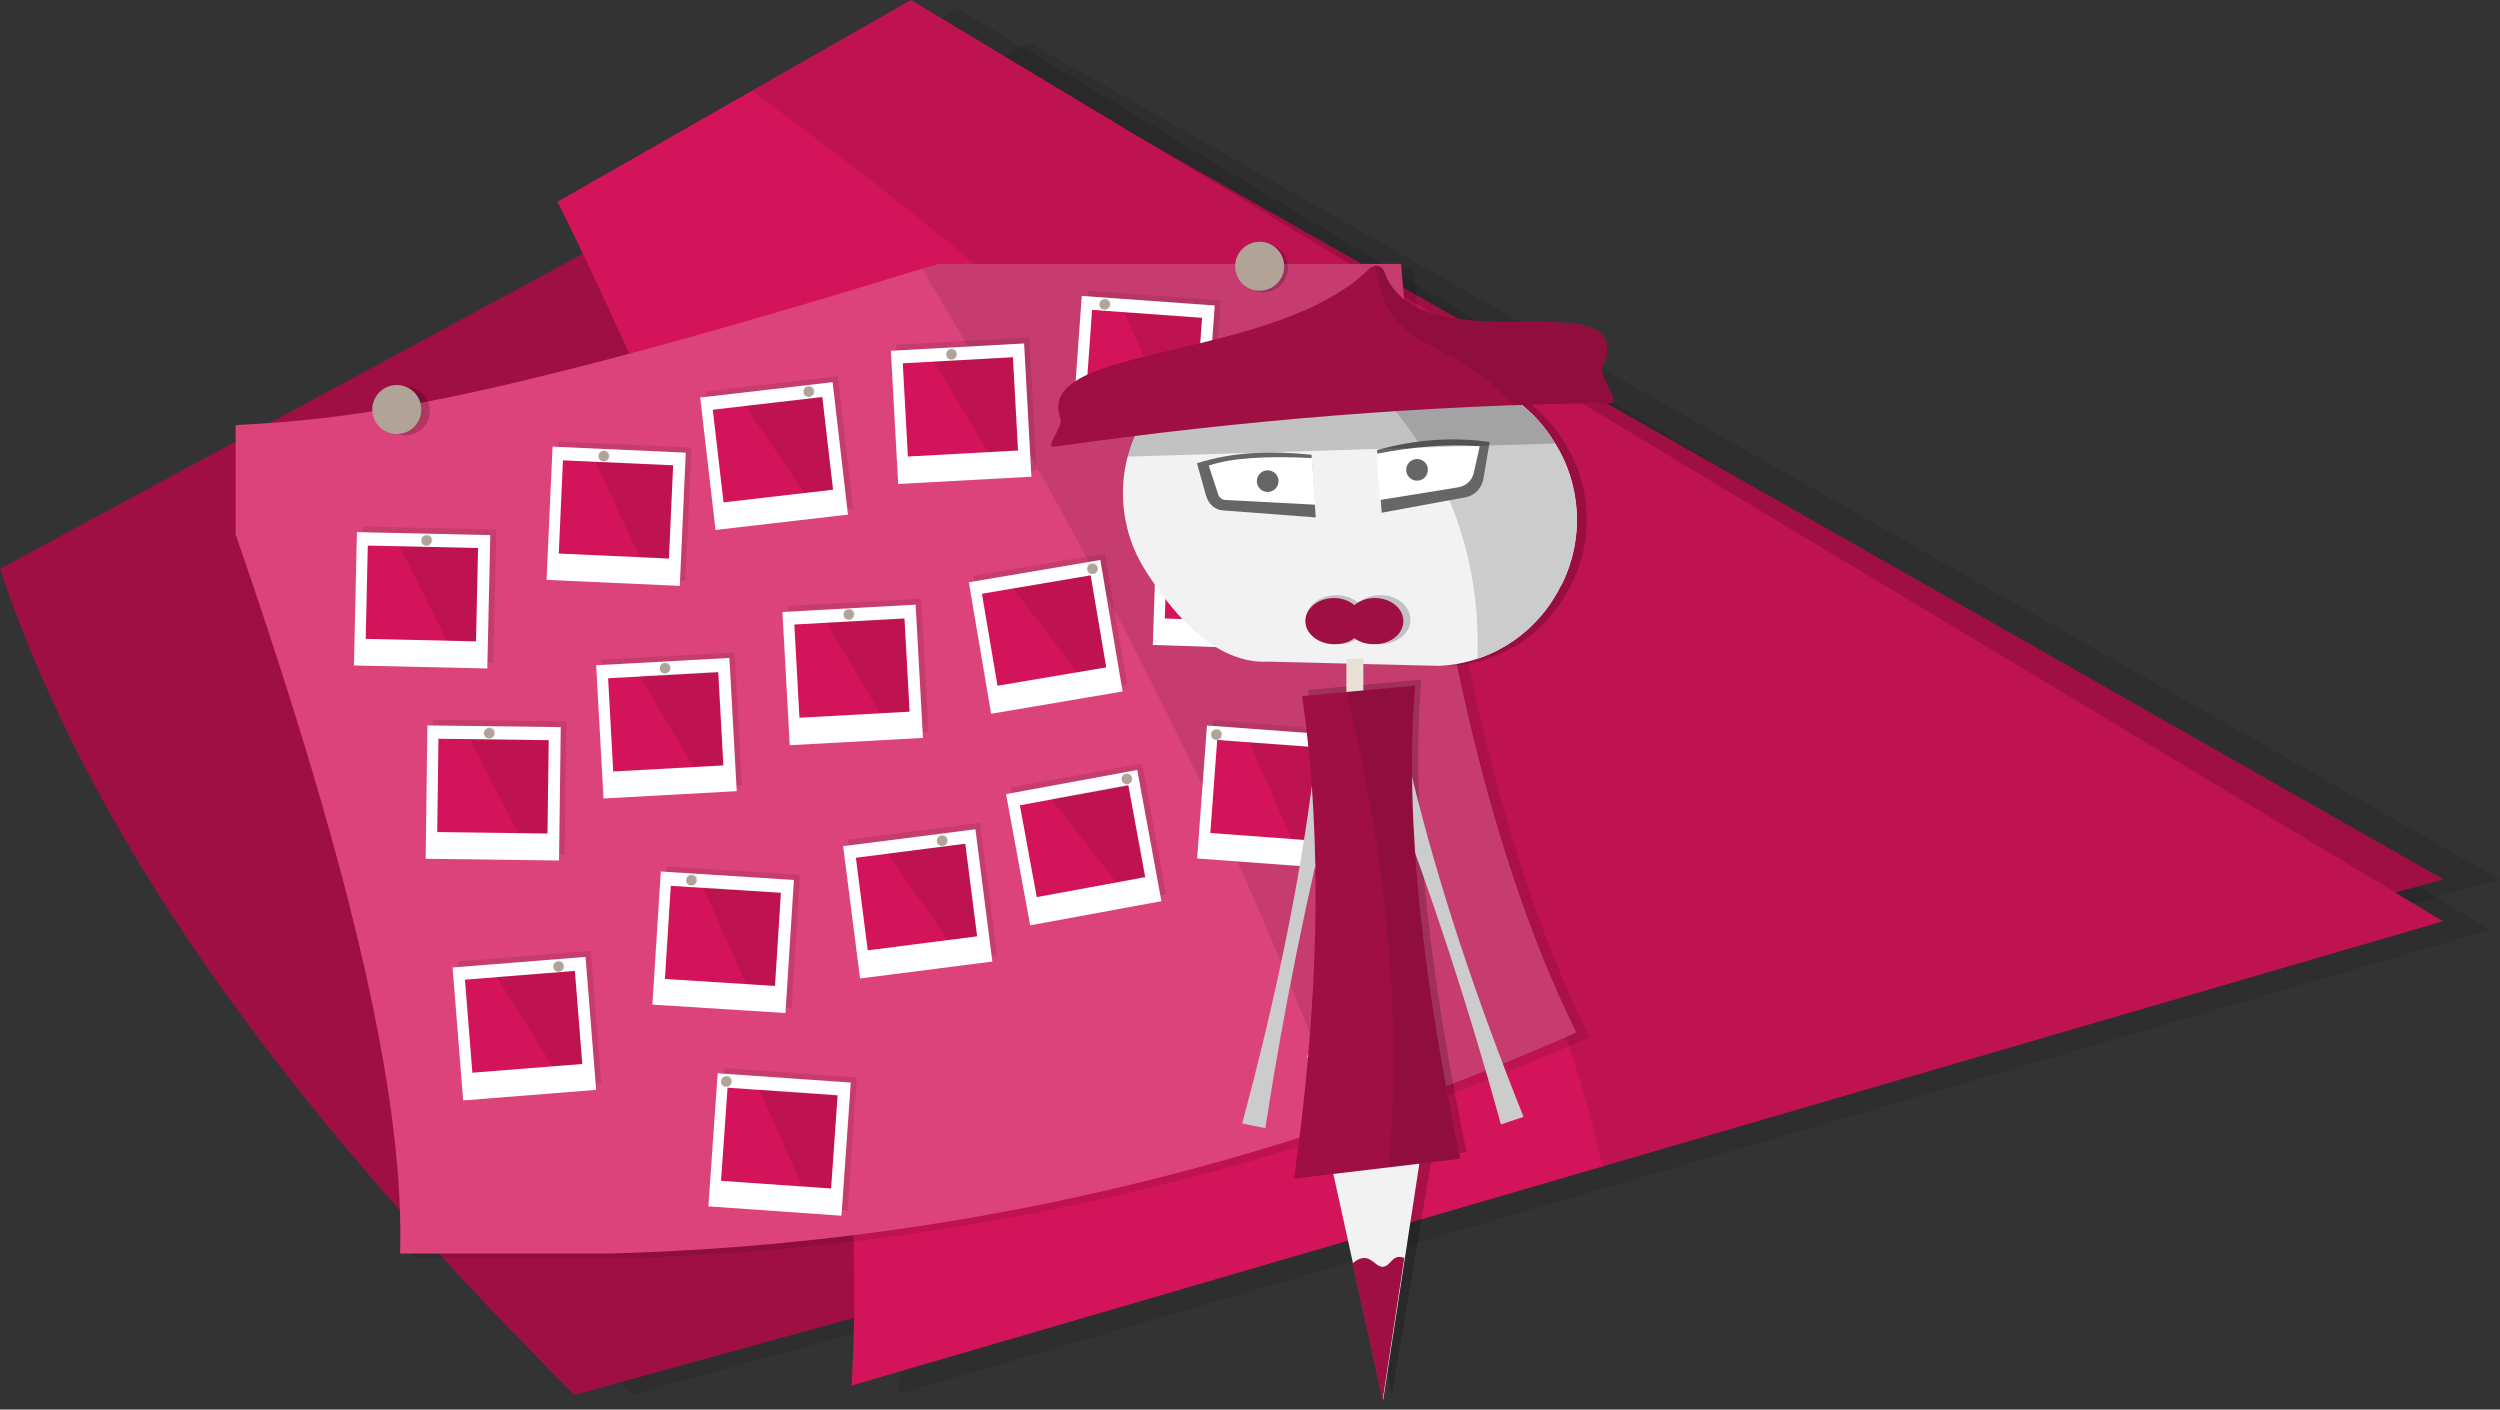 <?xml version="1.0" encoding="utf-8"?>
<!-- Generator: Adobe Illustrator 18.0.0, SVG Export Plug-In . SVG Version: 6.00 Build 0)  -->
<!DOCTYPE svg PUBLIC "-//W3C//DTD SVG 1.1//EN" "http://www.w3.org/Graphics/SVG/1.1/DTD/svg11.dtd">
<svg version="1.1" xmlns="http://www.w3.org/2000/svg" xmlns:xlink="http://www.w3.org/1999/xlink" x="0px" y="0px"
	 viewBox="0 0 530.5 299.1" enable-background="new 0 0 530.5 299.1" xml:space="preserve">
<rect x="0" y="0" width="530.5" height="299.1" fill="#333333" stroke="none"/>
<g id="background">
	<g opacity="0.1">
		<path d="M203.3,1.8l-75,42.8c43.3,87,67.1,171.2,62.4,251.2l337.7-98.5L203.3,1.8z"/>
	</g>
	<polygon opacity="0.1" points="218.5,9.1 12,120.7 133.9,296 530.5,186.6 	"/>
	<path fill="#9F0F44" d="M206.5,9.1L0,120.7C21,183.3,66.5,240.7,121.9,296l396.6-109.4L206.5,9.1z"/>
	<g>
		<path fill="#D4145A" d="M193.3,0l-75,42.8c43.3,87,67.1,171.2,62.4,251.2l337.7-98.5L193.3,0z"/>
	</g>
	<g opacity="0.1">
		<path d="M193.3,0l-33.7,19.3c87.4,63.9,159.6,134.7,180.5,228.3l178.4-52L193.3,0z"/>
	</g>
</g>
<g id="board">
	<g opacity="0.1">
		<path d="M300,57h-98.3C104.3,87,78,89.9,52,91.2v23.2C79,189.5,88.6,236,87.7,267h44.5c73.2-2,141.2-18.5,205.1-46.9
			C316.8,178.7,305.5,122,300,57z"/>
	</g>
	<g>
		<path fill="#DD437B" d="M297.3,56H199C101.6,86,75,88.9,50,90.2v23.2C76,188.5,85.8,235,84.9,266h44.5
			c73.2-2,141.2-18.5,205.1-46.9C314.1,177.7,302.8,121,297.3,56z"/>
	</g>
	
		<rect x="167.9" y="127.7" transform="matrix(0.999 -5.482052e-002 5.482052e-002 0.999 -7.503 10.191)" opacity="0.1" width="28.3" height="28.3"/>
	
		<rect x="166.7" y="129" transform="matrix(0.999 -5.482052e-002 5.482052e-002 0.999 -7.575 10.129)" fill="#FFFFFF" width="28.3" height="28.3"/>
	
		<rect x="169" y="131.8" transform="matrix(0.999 -5.482052e-002 5.482052e-002 0.999 -7.498 10.119)" fill="#D4145A" width="23.4" height="19.8"/>
	<g opacity="0.1">
		<polygon points="191.8,131.2 175.3,132.1 186.7,151.3 192.9,151 		"/>
	</g>
	<g opacity="0.1">
		<path d="M297.4,56h-98.3c-1.2,0-2.3,0.8-3.4,1.1c37.4,62.5,68.8,123.4,89.4,181.4c16.8-5.6,33.3-12.1,49.5-19.4
			C314.2,177.8,302.9,121,297.4,56z"/>
	</g>
	
		<rect x="229.9" y="62.7" transform="matrix(0.997 7.162865e-002 -7.162865e-002 0.997 6.13 -17.284)" opacity="0.1" width="28.3" height="28.3"/>
	
		<rect x="228.6" y="63.8" transform="matrix(0.997 7.162865e-002 -7.162865e-002 0.997 6.206 -17.187)" fill="#FFFFFF" width="28.3" height="28.3"/>
	
		<rect x="231.1" y="66.6" transform="matrix(0.997 7.162865e-002 -7.162865e-002 0.997 6.106 -17.192)" fill="#D4145A" width="23.4" height="19.8"/>
	<g opacity="0.1">
		<polygon points="255.1,67.5 238.6,66.3 247.5,86.8 253.7,87.2 		"/>
	</g>
	
		<rect x="216.7" y="164.2" transform="matrix(0.984 -0.181 0.181 0.984 -28.472 44.757)" opacity="0.1" width="28.3" height="28.3"/>
	
		<rect x="215.7" y="165.6" transform="matrix(0.984 -0.181 0.181 0.984 -28.743 44.6)" fill="#FFFFFF" width="28.3" height="28.3"/>
	
		<rect x="217.9" y="168.5" transform="matrix(0.984 -0.181 0.181 0.984 -28.5 44.517)" fill="#D4145A" width="23.4" height="19.8"/>
	
		<rect x="181.6" y="176.2" transform="matrix(0.992 -0.127 0.127 0.992 -22.622 26.443)" opacity="0.1" width="28.3" height="28.3"/>
	
		<rect x="180.6" y="177.6" transform="matrix(0.992 -0.127 0.127 0.992 -22.802 26.318)" fill="#FFFFFF" width="28.3" height="28.3"/>
	
		<rect x="182.8" y="180.4" transform="matrix(0.992 -0.127 0.127 0.992 -22.628 26.274)" fill="#D4145A" width="23.4" height="19.8"/>
	<g opacity="0.1">
		<polygon points="204.8,179 188.3,181.1 201.2,199.5 207.3,198.7 		"/>
	</g>
	
		<rect x="98.2" y="202.8" transform="matrix(0.997 -7.937031e-002 7.937031e-002 0.997 -16.865 9.603)" opacity="0.1" width="28.3" height="28.3"/>
	
		<rect x="97.1" y="204.1" transform="matrix(0.997 -7.937031e-002 7.937031e-002 0.997 -16.971 9.518)" fill="#FFFFFF" width="28.3" height="28.3"/>
	
		<rect x="99.4" y="206.9" transform="matrix(0.997 -7.937031e-002 7.937031e-002 0.997 -16.861 9.498)" fill="#D4145A" width="23.4" height="19.8"/>
	<g opacity="0.1">
		<polygon points="121.9,206 105.4,207.3 117.3,226.3 123.5,225.8 		"/>
	</g>
	
		<rect x="76.7" y="112" transform="matrix(1 2.236462e-002 -2.236462e-002 1 2.845 -2)" opacity="0.1" width="28.3" height="28.3"/>
	
		<rect x="75.4" y="113.2" transform="matrix(1 2.236462e-002 -2.236462e-002 1 2.871 -1.971)" fill="#FFFFFF" width="28.3" height="28.3"/>
	
		<rect x="77.8" y="116" transform="matrix(1 2.236462e-002 -2.236462e-002 1 2.839 -1.97)" fill="#D4145A" width="23.4" height="19.8"/>
	<g opacity="0.1">
		<polygon points="101.4,116.3 84.8,115.9 94.8,136 101,136.1 		"/>
	</g>
	
		<rect x="117.8" y="94.3" transform="matrix(0.999 4.495548e-002 -4.495548e-002 0.999 5.007 -5.825)" opacity="0.1" width="28.3" height="28.3"/>
	
		<rect x="116.6" y="95.4" transform="matrix(0.999 4.495548e-002 -4.495548e-002 0.999 5.057 -5.766)" fill="#FFFFFF" width="28.3" height="28.3"/>
	
		<rect x="119" y="98.2" transform="matrix(0.999 4.495548e-002 -4.495548e-002 0.999 4.994 -5.767)" fill="#D4145A" width="23.4" height="19.8"/>
	<g opacity="0.1">
		<polygon points="142.8,98.8 126.3,98 135.8,118.3 141.9,118.6 		"/>
	</g>
	
		<rect x="151.3" y="81.3" transform="matrix(0.993 -0.115 0.115 0.993 -9.908 19.721)" opacity="0.1" width="28.3" height="28.3"/>
	
		<rect x="150.2" y="82.6" transform="matrix(0.993 -0.115 0.115 0.993 -10.069 19.605)" fill="#FFFFFF" width="28.3" height="28.3"/>
	
		<rect x="152.4" y="85.5" transform="matrix(0.993 -0.115 0.115 0.993 -9.911 19.567)" fill="#D4145A" width="23.4" height="19.8"/>
	<g opacity="0.1">
		<polygon points="174.5,84.2 158.1,86.1 170.7,104.6 176.8,103.9 		"/>
	</g>
	
		<rect x="190.8" y="72.3" transform="matrix(0.999 -5.482052e-002 5.482052e-002 0.999 -4.432 11.368)" opacity="0.1" width="28.3" height="28.3"/>
	
		<rect x="189.7" y="73.6" transform="matrix(0.999 -5.482052e-002 5.482052e-002 0.999 -4.503 11.306)" fill="#FFFFFF" width="28.3" height="28.3"/>
	
		<rect x="192" y="76.4" transform="matrix(0.999 -5.482052e-002 5.482052e-002 0.999 -4.427 11.295)" fill="#D4145A" width="23.4" height="19.8"/>
	<g opacity="0.1">
		<polygon points="214.8,75.8 198.2,76.7 209.7,95.9 215.9,95.6 		"/>
	</g>
	
		<rect x="152.5" y="227.5" transform="matrix(0.998 6.995314e-002 -6.995314e-002 0.998 17.313 -11.064)" opacity="0.1" width="28.3" height="28.3"/>
	
		<rect x="151.2" y="228.6" transform="matrix(0.998 6.995314e-002 -6.995314e-002 0.998 17.388 -10.97)" fill="#FFFFFF" width="28.3" height="28.3"/>
	
		<rect x="153.6" y="231.5" transform="matrix(0.998 6.995314e-002 -6.995314e-002 0.998 17.289 -10.974)" fill="#D4145A" width="23.4" height="19.8"/>
	<g opacity="0.1">
		<polygon points="177.7,232.3 161.1,231.1 170.1,251.6 176.3,252.1 		"/>
	</g>
	
		<rect x="208.7" y="119.7" transform="matrix(0.986 -0.167 0.167 0.986 -19.185 38.985)" opacity="0.1" width="28.3" height="28.3"/>
	
		<rect x="207.7" y="121.1" transform="matrix(0.986 -0.167 0.167 0.986 -19.43 38.836)" fill="#FFFFFF" width="28.3" height="28.3"/>
	
		<rect x="209.8" y="124" transform="matrix(0.986 -0.167 0.167 0.986 -19.206 38.764)" fill="#D4145A" width="23.4" height="19.8"/>
	<g opacity="0.1">
		<polygon points="231.4,122.1 215,124.9 228.6,142.7 234.7,141.7 		"/>
	</g>
	
		<rect x="246.4" y="107.9" transform="matrix(0.999 3.374625e-002 -3.374625e-002 0.999 4.268 -8.724)" opacity="0.1" width="28.3" height="28.3"/>
	
		<rect x="245.2" y="109.1" transform="matrix(0.999 3.374625e-002 -3.374625e-002 0.999 4.307 -8.681)" fill="#FFFFFF" width="28.3" height="28.3"/>
	
		<rect x="247.6" y="111.9" transform="matrix(0.999 3.374625e-002 -3.374625e-002 0.999 4.259 -8.68)" fill="#D4145A" width="23.4" height="19.8"/>
	<g opacity="0.1">
		<polygon points="271.3,112.3 254.7,111.7 264.5,131.9 270.6,132.1 		"/>
	</g>
	<g opacity="0.1">
		<polygon points="239.3,166.5 223,169.5 236.8,187.1 242.8,186 		"/>
	</g>
	
		<rect x="256.4" y="153.9" transform="matrix(0.997 7.387924e-002 -7.387924e-002 0.997 13.156 -19.532)" opacity="0.1" width="28.3" height="28.3"/>
	
		<rect x="255.1" y="155" transform="matrix(0.997 7.387924e-002 -7.387924e-002 0.997 13.235 -19.431)" fill="#FFFFFF" width="28.3" height="28.3"/>
	
		<rect x="257.6" y="157.9" transform="matrix(0.997 7.387924e-002 -7.387924e-002 0.997 13.131 -19.437)" fill="#D4145A" width="23.4" height="19.8"/>
	<g opacity="0.1">
		<polygon points="281.7,158.7 265.1,157.5 274.1,178.1 280.2,178.5 		"/>
	</g>
	
		<rect x="91.7" y="152.9" transform="matrix(1 1.295742e-002 -1.295742e-002 1 2.174 -1.358)" opacity="0.1" width="28.3" height="28.3"/>
	
		<rect x="90.5" y="154.1" transform="matrix(1 1.295742e-002 -1.295742e-002 1 2.189 -1.341)" fill="#FFFFFF" width="28.3" height="28.3"/>
	
		<rect x="92.9" y="156.9" transform="matrix(1 1.295742e-002 -1.295742e-002 1 2.171 -1.341)" fill="#D4145A" width="23.4" height="19.8"/>
	<g opacity="0.1">
		<polygon points="116.4,157.1 99.8,156.9 109.9,176.8 116.1,176.9 		"/>
	</g>
	
		<rect x="140.6" y="184.7" transform="matrix(0.998 6.320954e-002 -6.320954e-002 0.998 12.878 -9.383)" opacity="0.1" width="28.3" height="28.3"/>
	
		<rect x="139.3" y="185.8" transform="matrix(0.998 6.320954e-002 -6.320954e-002 0.998 12.946 -9.298)" fill="#FFFFFF" width="28.3" height="28.3"/>
	
		<rect x="141.7" y="188.7" transform="matrix(0.998 6.320954e-002 -6.320954e-002 0.998 12.857 -9.301)" fill="#D4145A" width="23.4" height="19.8"/>
	<g opacity="0.1">
		<polygon points="165.7,189.4 149.2,188.3 158.3,208.8 164.5,209.2 		"/>
	</g>
	
		<rect x="128.3" y="139.1" transform="matrix(0.999 -5.482052e-002 5.482052e-002 0.999 -8.185 8.041)" opacity="0.1" width="28.3" height="28.3"/>
	
		<rect x="127.2" y="140.3" transform="matrix(0.999 -5.482052e-002 5.482052e-002 0.999 -8.256 7.979)" fill="#FFFFFF" width="28.3" height="28.3"/>
	
		<rect x="129.5" y="143.2" transform="matrix(0.999 -5.482052e-002 5.482052e-002 0.999 -8.18 7.969)" fill="#D4145A" width="23.4" height="19.8"/>
	<g opacity="0.1">
		<polygon points="152.3,142.5 135.7,143.4 147.2,162.7 153.4,162.3 		"/>
	</g>
	<circle opacity="0.2" cx="86" cy="87.2" r="5.2"/>
	<circle fill="#AFA497" cx="84.2" cy="86.9" r="5.2"/>
	<circle opacity="0.2" cx="268.1" cy="56.8" r="5.2"/>
	<circle fill="#AFA497" cx="267.3" cy="56.5" r="5.2"/>
	<g>
		<circle opacity="0.1" cx="90.7" cy="114.5" r="1.1"/>
		<circle fill="#AFA497" cx="90.5" cy="114.7" r="1.1"/>
	</g>
	<g>
		<circle opacity="0.1" cx="104" cy="155.4" r="1.1"/>
		<circle fill="#AFA497" cx="103.8" cy="155.6" r="1.1"/>
	</g>
	<g>
		<circle opacity="0.1" cx="118.7" cy="205" r="1.1"/>
		<circle fill="#AFA497" cx="118.5" cy="205.1" r="1.1"/>
	</g>
	<g>
		<circle opacity="0.1" cx="154.3" cy="229.3" r="1.1"/>
		<circle fill="#AFA497" cx="154.1" cy="229.5" r="1.1"/>
	</g>
	<g>
		<circle opacity="0.1" cx="146.9" cy="186.6" r="1.1"/>
		<circle fill="#AFA497" cx="146.7" cy="186.8" r="1.1"/>
	</g>
	<g>
		<circle opacity="0.1" cx="200.1" cy="178.3" r="1.1"/>
		<circle fill="#AFA497" cx="199.9" cy="178.4" r="1.1"/>
	</g>
	<g>
		<circle opacity="0.1" cx="239.2" cy="165.2" r="1.1"/>
		<circle fill="#AFA497" cx="239.1" cy="165.3" r="1.1"/>
	</g>
	<g>
		<circle opacity="0.1" cx="258.3" cy="155.7" r="1.1"/>
		<circle fill="#AFA497" cx="258.1" cy="155.9" r="1.1"/>
	</g>
	<g>
		<circle opacity="0.1" cx="141.3" cy="141.6" r="1.1"/>
		<circle fill="#AFA497" cx="141.1" cy="141.8" r="1.1"/>
	</g>
	<g>
		<circle opacity="0.1" cx="180.3" cy="130.3" r="1.1"/>
		<circle fill="#AFA497" cx="180.1" cy="130.4" r="1.1"/>
	</g>
	<g>
		<circle opacity="0.1" cx="232" cy="120.6" r="1.1"/>
		<circle fill="#AFA497" cx="231.8" cy="120.7" r="1.1"/>
	</g>
	<g>
		<circle opacity="0.1" cx="247.9" cy="110" r="1.1"/>
		<circle fill="#AFA497" cx="247.7" cy="110.2" r="1.1"/>
	</g>
	<g>
		<circle opacity="0.1" cx="128.3" cy="96.6" r="1.1"/>
		<circle fill="#AFA497" cx="128.1" cy="96.8" r="1.1"/>
	</g>
	<g>
		<circle opacity="0.1" cx="171.8" cy="83" r="1.1"/>
		<circle fill="#AFA497" cx="171.6" cy="83.1" r="1.1"/>
	</g>
	<g>
		<circle opacity="0.1" cx="202" cy="75" r="1.1"/>
		<circle fill="#AFA497" cx="201.9" cy="75.2" r="1.1"/>
	</g>
	<g>
		<circle opacity="0.1" cx="234.6" cy="64.5" r="1.1"/>
		<circle fill="#AFA497" cx="234.4" cy="64.6" r="1.1"/>
	</g>
</g>
<g id="me">
	<path opacity="0.2" d="M307.5,141.3l-36.2-0.9c-11,0.6-19.8-9.5-25.8-18.8l-0.3-0.5c-5.8-9-6.4-20.5-1.6-30.1l0.3-0.5
		c4.9-9.9,14.8-8.8,25.8-9.4l34.5-1.9c11-0.6,21.5,4.8,27.4,14.1l0.3,0.5c5.8,9,6.4,20.5,1.6,30.1l-0.3,0.5
		C328.4,134.3,318.5,140.8,307.5,141.3z"/>
	<g>
		
			<rect x="289.7" y="104.7" transform="matrix(0.986 -0.167 0.167 0.986 -15.555 52.267)" opacity="0.1" width="28.3" height="28.3"/>
		
			<rect x="288.7" y="106.1" transform="matrix(0.986 -0.167 0.167 0.986 -15.8 52.118)" fill="#FFFFFF" width="28.3" height="28.3"/>
		
			<rect x="290.8" y="109" transform="matrix(0.986 -0.167 0.167 0.986 -15.576 52.046)" fill="#C1272D" width="23.4" height="19.8"/>
		<g opacity="0.1">
			<polygon points="312.4,107.1 296,109.9 309.6,127.7 315.7,126.7 			"/>
		</g>
	</g>
	<g>
		<circle opacity="0.1" cx="261.3" cy="115.3" r="1.1"/>
		<circle fill="#AFA497" cx="261.1" cy="115.4" r="1.1"/>
	</g>
	<g>
		<circle opacity="0.1" cx="313" cy="105.6" r="1.1"/>
		<circle fill="#AFA497" cx="312.8" cy="105.7" r="1.1"/>
	</g>
	<g>
		<circle opacity="0.1" cx="328.9" cy="95" r="1.1"/>
		<circle fill="#AFA497" cx="328.7" cy="95.2" r="1.1"/>
	</g>
	<path opacity="0.2" d="M311.2,244.5l-7.3,0.9l-8.6,50.6l-7.8-48.6l-11.6,1.4c5.1-36.3,6.3-70.7,1.7-102.4l24-2.2
		C299.2,173.3,303.6,207.6,311.2,244.5z"/>
	<path fill="#F2F2F2" d="M305.4,141.3l-36.2-0.9c-11,0.6-19.8-9.5-25.8-18.8l-0.3-0.5c-5.8-9-6.4-20.5-1.6-30.1l0.3-0.5
		c4.9-9.9,14.8-8.8,25.8-9.4l34.5-1.9c11-0.6,21.5,4.8,27.4,14.1l0.3,0.5c5.8,9,6.4,20.5,1.6,30.1l-0.3,0.5
		C326.2,134.3,316.4,140.8,305.4,141.3z"/>
	<g>
		<path fill="#CCCCCC" d="M329.8,93.8l-0.3-0.5c-5.9-9.3-16.4-14.7-27.4-14.1l-12.7,0.7c18.2,17.7,24.9,39.1,24.1,59.9
			c7.6-2.5,14-8,17.7-15.4l0.3-0.5C336.2,114.3,335.6,102.9,329.8,93.8z"/>
	</g>
	<path fill="#666666" d="M279.2,109.8l-19.8-1.5c-1.6-0.1-3-1.4-3.5-3.2l-1.9-6.8c7.5-2.4,15.7-2.7,24.3-1.8L279.2,109.8z"/>
	<path fill="#FFFFFF" d="M279.1,107.1l-19-1c-0.7,0-1.4-0.5-1.6-1.2l-2-6.1c4.7-1.6,11.9-2.1,21.9-1.6L279.1,107.1z"/>
	<path fill="#666666" d="M311.1,105.5l-17.9,3.3l-1-13.3c8.3-2.3,16.3-2.8,23.9-1.7l-1.3,7.7C314.5,103.5,313,105.1,311.1,105.5z"/>
	<path fill="#FFFFFF" d="M309.5,103.4l-16.7,2.7l-0.7-9.8c8.2-1.6,15.4-2.1,21.9-1.6l-1.3,5.8C312.3,102,311.1,103.1,309.5,103.4z"
		/>
	<path opacity="0.2" d="M299.3,131.5c0,2.9-2.9,5.2-6.5,5.2c-1.8,0-3.4-0.4-4.6-1.3c-1.2,1-2.8,1.3-4.6,1.3c-3.6,0-6.5-2.3-6.5-5.2
		c0-2.9,2.9-5.2,6.5-5.2c1.8,0,3.4,0.6,4.6,1.6c1.2-1,2.8-1.6,4.6-1.6C296.4,126.2,299.3,128.6,299.3,131.5z"/>
	<path fill="#9F0F44" d="M297.8,131.8c0,2.7-2.7,4.9-6.1,4.9c-1.7,0-3.2-0.4-4.3-1.3c-1.1,0.9-2.6,1.3-4.3,1.3
		c-3.3,0-6.1-2.2-6.1-4.9c0-2.7,2.7-4.9,6.1-4.9c1.7,0,3.2,0.6,4.3,1.5c1.1-0.9,2.6-1.5,4.3-1.5
		C295.1,126.9,297.8,129.1,297.8,131.8z"/>
	<circle fill="#666666" cx="269" cy="102.1" r="2.3"/>
	<circle fill="#666666" cx="300.7" cy="99.7" r="2.3"/>
	<g opacity="0.2">
		<path d="M329.8,93.8l-0.3-0.5C323.5,84,313,78.7,302,79.2l-34.5,1.9c-11,0.6-20.9-0.5-25.8,9.4l-0.3,0.5c-0.9,1.9-1.7,3.9-2.2,5.9
			l90.7-2.8C329.9,94,329.8,93.9,329.8,93.8z"/>
	</g>
	<path fill="#9F0F44" d="M290.7,56.9C270.5,77,219.3,72.8,225,88.7c0.7,2-3.4,6.2-1.4,6.1c40.3-5.7,79.8-8.9,118.3-9.3
		c2-0.1-2.6-5.8-1.8-7.6c8.5-19.5-39,0.7-46.4-20.3C293.3,56.4,291.7,56,290.7,56.9z"/>
	<g opacity="0.1">
		<path d="M340.2,77.9c8.4-19.3-39,0.7-46.4-20.3c-0.3-0.9-1.1-1.3-2-1.2c2.4,19.3,16.5,14.5,29.2,29.6c7.5-0.3,14.5-0.4,21-0.5
			C343.9,85.4,339.4,79.7,340.2,77.9z"/>
	</g>
	<rect x="285.7" y="139.8" fill="#E9E0D6" width="3.6" height="14.2"/>
	<path fill="#CCCCCC" d="M268.5,239.4l-4.9-1c6.8-25.4,12.2-50.5,15.2-75l4.9,1C277.5,189.1,272.4,214.1,268.5,239.4z"/>
	<path fill="#CCCCCC" d="M318.5,238.6l4.8-1.6c-9.8-24.5-18-48.7-23.8-72.7l-4.8,1.6C303.8,189.7,311.7,213.9,318.5,238.6z"/>
	<polygon fill="#F2F2F2" points="293.5,297.1 277.4,224 304.7,224 	"/>
	<path fill="#9F0F44" d="M309.9,245.9l-35.3,4.2c5.1-36.3,6.3-70.7,1.7-102.4l24-2.2C297.9,174.6,302.2,209,309.9,245.9z"/>
	<g>
		<path fill="#9F0F44" d="M296.4,266.8c-1.1,0.3-1.6,1.8-2.8,2c-1.3,0.2-2.2-1.5-3.6-1.8c-0.9-0.2-1.9,0.2-2.6,0.8
			c-0.1,0.1-0.3,0.2-0.4,0.3l6.4,29l4.6-30.2C297.5,266.8,297,266.6,296.4,266.8z"/>
	</g>
	<g opacity="0.1">
		<path d="M300.2,145.5l-14.5,1.3c8.2,33.6,11.9,67.3,9,100.8l15.1-1.8C302.2,209,297.8,174.6,300.2,145.5z"/>
	</g>
</g>
</svg>
